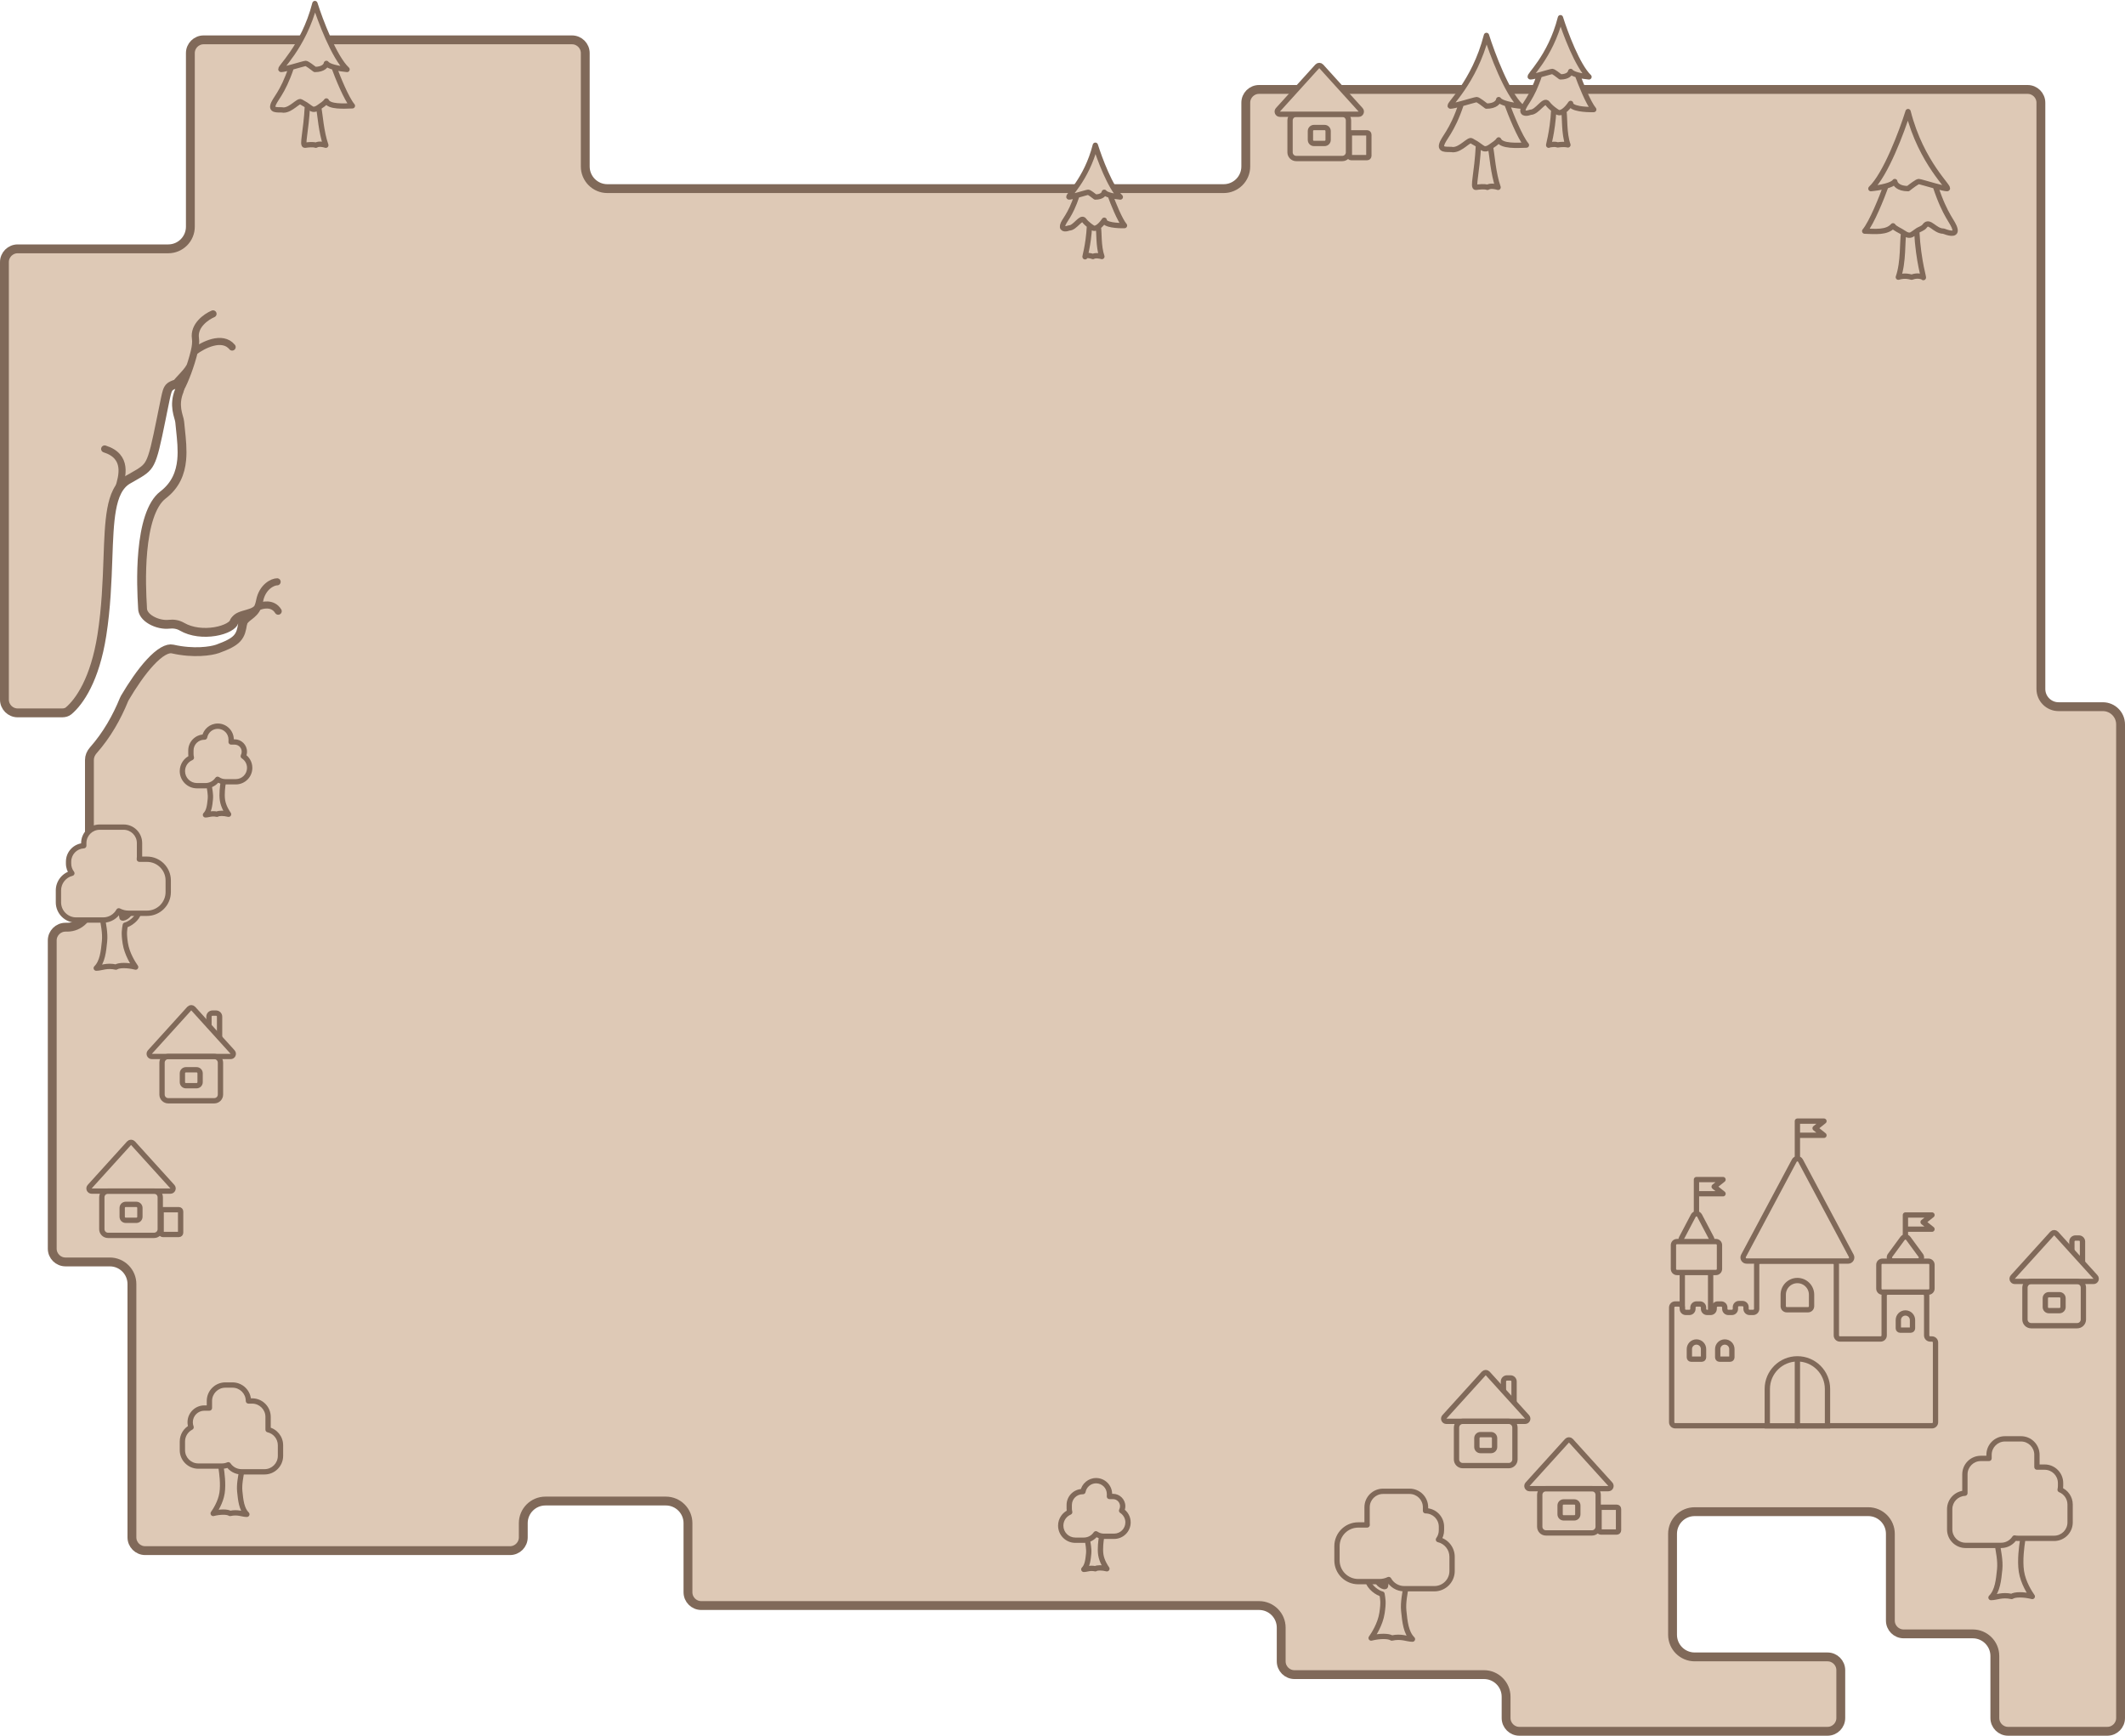 <svg width="1200" height="980" viewBox="0 0 1200 980" fill="none" xmlns="http://www.w3.org/2000/svg">
<g clip-path="url(#clip0_5_826)">
<path d="M74.396 269.617L74.43 269.598C80.458 266.19 82.806 264.793 84.68 261.183C85.677 259.263 86.562 256.644 87.561 252.653C88.557 248.674 89.629 243.491 91.05 236.502C91.399 234.788 91.71 233.246 91.99 231.86C93.196 225.891 93.823 222.789 94.35 221.125C94.695 220.041 95.143 219.043 96.076 218.304C96.465 217.996 96.864 217.798 97.082 217.69L97.097 217.682L97.167 217.647C97.377 217.543 97.526 217.469 97.71 217.358C98.637 216.8 99.818 216.902 100.636 217.61C101.455 218.318 101.724 219.473 101.304 220.47C99.515 224.72 99.469 228.377 99.889 231.276C100.102 232.742 100.436 234.028 100.75 235.15C100.791 235.296 100.834 235.448 100.879 235.604C101.13 236.483 101.419 237.495 101.49 238.273C101.615 239.651 101.766 241.071 101.919 242.519C102.507 248.079 103.14 254.058 102.598 259.68C101.895 266.968 99.217 273.982 92.019 279.486C88.699 282.025 86.139 286.425 84.255 292.117C82.387 297.764 81.278 304.395 80.657 311.042C79.417 324.331 80.159 337.297 80.419 341.804V341.805L80.42 341.826V341.827L80.428 341.968C80.467 342.647 80.5 343.221 80.5 343.5C80.5 345.94 82.222 348.335 85.361 350.154C88.46 351.95 92.36 352.805 95.457 352.448C97.957 352.16 100.474 352.507 102.76 353.841C108.11 356.962 115.225 357.596 121.347 356.595C124.386 356.099 127.041 355.219 128.991 354.157C131.031 353.044 131.897 351.959 132.111 351.265C132.498 350.007 133.794 349.264 135.074 349.567C136.355 349.869 137.182 351.113 136.966 352.411L136.951 352.504C136.474 355.365 136.019 358.096 133.832 360.451C131.749 362.695 128.326 364.36 122.854 366.35C122.841 366.354 122.828 366.359 122.815 366.363C119.18 367.618 109.472 369.156 97.449 366.439C96.08 366.129 94.305 366.468 92.045 367.788C89.803 369.097 87.358 371.219 84.821 373.956C79.756 379.421 74.681 386.947 70.497 394.051C70.316 394.359 70.155 394.689 70.01 395.044C65.991 404.902 60.411 414.904 52.656 423.666C51.28 425.221 50.5 427.141 50.5 429.083V511C50.5 517.904 44.904 523.5 38 523.5H37C32.858 523.5 29.5 526.858 29.5 531V705C29.5 709.142 32.858 712.5 37 712.5H62C68.904 712.5 74.5 718.096 74.5 725V868C74.5 872.142 77.858 875.5 82 875.5H288C292.142 875.5 295.5 872.142 295.5 868V860C295.5 853.096 301.096 847.5 308 847.5H376C382.904 847.5 388.5 853.096 388.5 860V899C388.5 903.142 391.858 906.5 396 906.5H711C717.904 906.5 723.5 912.096 723.5 919V938C723.5 942.142 726.858 945.5 731 945.5H838C844.904 945.5 850.5 951.096 850.5 958V970C850.5 974.142 853.858 977.5 858 977.5H1032C1036.14 977.5 1039.5 974.142 1039.5 970V943C1039.5 938.858 1036.14 935.5 1032 935.5H957C950.096 935.5 944.5 929.904 944.5 923V866C944.5 859.096 950.096 853.5 957 853.5H1055C1061.9 853.5 1067.5 859.096 1067.5 866V915C1067.5 919.142 1070.86 922.5 1075 922.5H1114C1120.9 922.5 1126.5 928.096 1126.5 935V970C1126.5 974.142 1129.86 977.5 1134 977.5H1190C1194.14 977.5 1197.5 974.142 1197.5 970V409C1197.5 403.477 1193.02 399 1187.5 399H1162.5C1156.98 399 1152.5 394.523 1152.5 389V58C1152.5 53.858 1149.14 50.5 1145 50.5H711C706.858 50.5 703.5 53.858 703.5 58V94C703.5 100.904 697.904 106.5 691 106.5H343C336.096 106.5 330.5 100.904 330.5 94V30C330.5 25.858 327.142 22.5 323 22.5H115C110.858 22.5 107.5 25.858 107.5 30V128C107.5 134.904 101.904 140.5 95 140.5H10C5.858 140.5 2.5 143.858 2.5 148V395C2.5 399.142 5.858 402.5 10 402.5H35.082C36.584 402.5 37.864 402.097 38.766 401.336C44.906 396.152 53.615 383.61 57.53 358.613C59.954 343.136 60.483 328.344 60.946 315.366L60.952 315.198C61.328 304.619 61.667 295.106 63.028 287.615C64.378 280.181 66.868 273.91 72.26 270.829L74.396 269.617ZM74.396 269.617C73.726 269.996 73.013 270.399 72.26 270.829L74.396 269.617Z" fill="#DEC9B6"/>
<path d="M74.396 269.617L74.43 269.598C80.458 266.19 82.806 264.793 84.68 261.183C85.677 259.263 86.562 256.644 87.561 252.653C88.557 248.674 89.629 243.491 91.05 236.502C91.399 234.788 91.71 233.246 91.99 231.86C93.196 225.891 93.823 222.789 94.35 221.125C94.695 220.041 95.143 219.043 96.076 218.304C96.465 217.996 96.864 217.798 97.082 217.69L97.097 217.682L97.167 217.647C97.377 217.543 97.526 217.469 97.71 217.358C98.637 216.8 99.818 216.902 100.636 217.61C101.455 218.318 101.724 219.473 101.304 220.47C99.515 224.72 99.469 228.377 99.889 231.276C100.102 232.742 100.436 234.028 100.75 235.15C100.791 235.296 100.834 235.448 100.879 235.604C101.13 236.483 101.419 237.495 101.49 238.273C101.615 239.651 101.766 241.071 101.919 242.519C102.507 248.079 103.14 254.058 102.598 259.68C101.895 266.968 99.217 273.982 92.019 279.486C88.699 282.025 86.139 286.425 84.255 292.117C82.387 297.764 81.278 304.395 80.657 311.042C79.417 324.331 80.159 337.297 80.419 341.804V341.805L80.42 341.826V341.827L80.428 341.968C80.467 342.647 80.5 343.221 80.5 343.5C80.5 345.94 82.222 348.335 85.361 350.154C88.46 351.95 92.36 352.805 95.457 352.448C97.957 352.16 100.474 352.507 102.76 353.841C108.11 356.962 115.225 357.596 121.347 356.595C124.386 356.099 127.041 355.219 128.991 354.157C131.031 353.044 131.897 351.959 132.111 351.265C132.498 350.007 133.794 349.264 135.074 349.567C136.355 349.869 137.182 351.113 136.966 352.411L136.951 352.504C136.474 355.365 136.019 358.096 133.832 360.451C131.749 362.695 128.326 364.36 122.854 366.35C122.841 366.354 122.828 366.359 122.815 366.363C119.18 367.618 109.472 369.156 97.449 366.439C96.08 366.129 94.305 366.468 92.045 367.788C89.803 369.097 87.358 371.219 84.821 373.956C79.756 379.421 74.681 386.947 70.497 394.051C70.316 394.359 70.155 394.689 70.01 395.044C65.991 404.902 60.411 414.904 52.656 423.666C51.28 425.221 50.5 427.141 50.5 429.083V511C50.5 517.904 44.904 523.5 38 523.5H37C32.858 523.5 29.5 526.858 29.5 531V705C29.5 709.142 32.858 712.5 37 712.5H62C68.904 712.5 74.5 718.096 74.5 725V868C74.5 872.142 77.858 875.5 82 875.5H288C292.142 875.5 295.5 872.142 295.5 868V860C295.5 853.096 301.096 847.5 308 847.5H376C382.904 847.5 388.5 853.096 388.5 860V899C388.5 903.142 391.858 906.5 396 906.5H711C717.904 906.5 723.5 912.096 723.5 919V938C723.5 942.142 726.858 945.5 731 945.5H838C844.904 945.5 850.5 951.096 850.5 958V970C850.5 974.142 853.858 977.5 858 977.5H1032C1036.14 977.5 1039.5 974.142 1039.5 970V943C1039.5 938.858 1036.14 935.5 1032 935.5H957C950.096 935.5 944.5 929.904 944.5 923V866C944.5 859.096 950.096 853.5 957 853.5H1055C1061.9 853.5 1067.5 859.096 1067.5 866V915C1067.5 919.142 1070.86 922.5 1075 922.5H1114C1120.9 922.5 1126.5 928.096 1126.5 935V970C1126.5 974.142 1129.86 977.5 1134 977.5H1190C1194.14 977.5 1197.5 974.142 1197.5 970V409C1197.5 403.477 1193.02 399 1187.5 399H1162.5C1156.98 399 1152.5 394.523 1152.5 389V58C1152.5 53.858 1149.14 50.5 1145 50.5H711C706.858 50.5 703.5 53.858 703.5 58V94C703.5 100.904 697.904 106.5 691 106.5H343C336.096 106.5 330.5 100.904 330.5 94V30C330.5 25.858 327.142 22.5 323 22.5H115C110.858 22.5 107.5 25.858 107.5 30V128C107.5 134.904 101.904 140.5 95 140.5H10C5.858 140.5 2.5 143.858 2.5 148V395C2.5 399.142 5.858 402.5 10 402.5H35.082C36.584 402.5 37.864 402.097 38.766 401.336C44.906 396.152 53.615 383.61 57.53 358.613C59.954 343.136 60.483 328.344 60.946 315.366L60.952 315.198C61.328 304.619 61.667 295.106 63.028 287.615C64.378 280.181 66.868 273.91 72.26 270.829M74.396 269.617L72.26 270.829M74.396 269.617C73.726 269.996 73.013 270.399 72.26 270.829" stroke="#806959" stroke-width="5" stroke-linejoin="round"/>
<path d="M137.5 352C138.608 348.569 143.336 347.869 145.535 342.777M145.535 342.777C148.113 341.482 154.036 340.131 157.099 345.084M145.535 342.777C145.715 342.361 145.882 341.922 146.034 341.459M156.5 328.5C154 328.5 148.111 331.31 146.607 339.218C146.454 340.021 146.261 340.767 146.034 341.459M146.034 341.459C145.015 347.151 134.428 345.615 132.5 350" stroke="#806959" stroke-width="4" stroke-linecap="round" stroke-linejoin="round"/>
<path d="M102 219.5C104.595 214.848 107.911 205.927 109.692 198.561M109.692 198.561C110.378 195.721 110.687 193.118 110.373 191.089C109.247 183.8 116.522 178.798 120.301 177.208M109.692 198.561C114.507 194.867 125.531 189.175 131.1 195.953M98.5 217.5C100.724 214.138 106.587 209.35 107.62 205.81" stroke="#806959" stroke-width="4" stroke-linecap="round" stroke-linejoin="round"/>
<path d="M66.986 275.724C69.016 269.025 72.452 257.682 59.098 253.48" stroke="#806959" stroke-width="4" stroke-linecap="round" stroke-linejoin="round"/>
<path d="M852 802.5H826C824.067 802.5 822.5 804.067 822.5 806V824C822.5 825.933 824.067 827.5 826 827.5H852C853.933 827.5 855.5 825.933 855.5 824V806C855.5 804.067 853.933 802.5 852 802.5Z" stroke="#806959" stroke-width="3" stroke-linejoin="round"/>
<path d="M842 810H836C834.895 810 834 810.895 834 812V817C834 818.105 834.895 819 836 819H842C843.105 819 844 818.105 844 817V812C844 810.895 843.105 810 842 810Z" stroke="#806959" stroke-width="3" stroke-linejoin="round"/>
<path d="M840.111 775.46L862.344 799.993C863.218 800.957 862.534 802.5 861.233 802.5H816.767C815.466 802.5 814.782 800.957 815.656 799.993L837.889 775.46C838.484 774.803 839.516 774.803 840.111 775.46Z" stroke="#806959" stroke-width="3" stroke-linejoin="round"/>
<path d="M855 791.5V780C855 778.895 854.105 778 853 778H851C849.895 778 849 778.895 849 780V785" stroke="#806959" stroke-width="3" stroke-linecap="round" stroke-linejoin="round"/>
<path d="M121 596.5H95C93.067 596.5 91.5 598.067 91.5 600V618C91.5 619.933 93.067 621.5 95 621.5H121C122.933 621.5 124.5 619.933 124.5 618V600C124.5 598.067 122.933 596.5 121 596.5Z" stroke="#806959" stroke-width="3" stroke-linejoin="round"/>
<path d="M111 604H105C103.895 604 103 604.895 103 606V611C103 612.105 103.895 613 105 613H111C112.105 613 113 612.105 113 611V606C113 604.895 112.105 604 111 604Z" stroke="#806959" stroke-width="3" stroke-linejoin="round"/>
<path d="M109.111 569.46L131.344 593.993C132.218 594.957 131.534 596.5 130.233 596.5H85.767C84.466 596.5 83.782 594.957 84.656 593.993L106.889 569.46C107.484 568.803 108.516 568.803 109.111 569.46Z" stroke="#806959" stroke-width="3" stroke-linejoin="round"/>
<path d="M124 585.5V574C124 572.895 123.105 572 122 572H120C118.895 572 118 572.895 118 574V579" stroke="#806959" stroke-width="3" stroke-linecap="round" stroke-linejoin="round"/>
<path d="M1173 723.5H1147C1145.07 723.5 1143.5 725.067 1143.5 727V745C1143.5 746.933 1145.07 748.5 1147 748.5H1173C1174.93 748.5 1176.5 746.933 1176.5 745V727C1176.5 725.067 1174.93 723.5 1173 723.5Z" stroke="#806959" stroke-width="3" stroke-linejoin="round"/>
<path d="M1163 731H1157C1155.9 731 1155 731.895 1155 733V738C1155 739.105 1155.9 740 1157 740H1163C1164.1 740 1165 739.105 1165 738V733C1165 731.895 1164.1 731 1163 731Z" stroke="#806959" stroke-width="3" stroke-linejoin="round"/>
<path d="M1161.11 696.46L1183.34 720.993C1184.22 721.957 1183.53 723.5 1182.23 723.5H1137.77C1136.47 723.5 1135.78 721.957 1136.66 720.993L1158.89 696.46C1159.48 695.803 1160.52 695.803 1161.11 696.46Z" stroke="#806959" stroke-width="3" stroke-linejoin="round"/>
<path d="M1176 712.5V701C1176 699.895 1175.1 699 1174 699H1172C1170.9 699 1170 699.895 1170 701V706" stroke="#806959" stroke-width="3" stroke-linecap="round" stroke-linejoin="round"/>
<path d="M903 852C903 851.448 903.448 851 904 851H913C913.552 851 914 851.448 914 852V864C914 864.552 913.552 865 913 865H904C903.448 865 903 864.552 903 864V852Z" fill="#DEC9B6" stroke="#806959" stroke-width="3" stroke-linejoin="round"/>
<path d="M899 840.5H873C871.067 840.5 869.5 842.067 869.5 844V862C869.5 863.933 871.067 865.5 873 865.5H899C900.933 865.5 902.5 863.933 902.5 862V844C902.5 842.067 900.933 840.5 899 840.5Z" stroke="#806959" stroke-width="3" stroke-linejoin="round"/>
<path d="M889 848H883C881.895 848 881 848.895 881 850V855C881 856.105 881.895 857 883 857H889C890.105 857 891 856.105 891 855V850C891 848.895 890.105 848 889 848Z" stroke="#806959" stroke-width="3" stroke-linejoin="round"/>
<path d="M887.111 813.46L909.344 837.993C910.218 838.957 909.534 840.5 908.233 840.5H863.767C862.466 840.5 861.782 838.957 862.656 837.993L884.889 813.46C885.484 812.803 886.516 812.803 887.111 813.46Z" stroke="#806959" stroke-width="3" stroke-linejoin="round"/>
<path d="M762 76C762 75.448 762.448 75 763 75H772C772.552 75 773 75.448 773 76V88C773 88.552 772.552 89 772 89H763C762.448 89 762 88.552 762 88V76Z" fill="#DEC9B6" stroke="#806959" stroke-width="3" stroke-linejoin="round"/>
<path d="M758 64.5H732C730.067 64.5 728.5 66.067 728.5 68V86C728.5 87.933 730.067 89.5 732 89.5H758C759.933 89.5 761.5 87.933 761.5 86V68C761.5 66.067 759.933 64.5 758 64.5Z" fill="#DEC9B6" stroke="#806959" stroke-width="3" stroke-linejoin="round"/>
<path d="M748 72H742C740.895 72 740 72.895 740 74V79C740 80.105 740.895 81 742 81H748C749.105 81 750 80.105 750 79V74C750 72.895 749.105 72 748 72Z" fill="#DEC9B6" stroke="#806959" stroke-width="3" stroke-linejoin="round"/>
<path d="M746.111 37.46L768.344 61.993C769.218 62.957 768.534 64.5 767.233 64.5H722.767C721.466 64.5 720.782 62.957 721.656 61.993L743.889 37.46C744.484 36.803 745.516 36.803 746.111 37.46Z" fill="#DEC9B6" stroke="#806959" stroke-width="3" stroke-linejoin="round"/>
<path d="M91 684C91 683.448 91.448 683 92 683H101C101.552 683 102 683.448 102 684V696C102 696.552 101.552 697 101 697H92C91.448 697 91 696.552 91 696V684Z" fill="#DEC9B6" stroke="#806959" stroke-width="3" stroke-linejoin="round"/>
<path d="M87 672.5H61C59.067 672.5 57.5 674.067 57.5 676V694C57.5 695.933 59.067 697.5 61 697.5H87C88.933 697.5 90.5 695.933 90.5 694V676C90.5 674.067 88.933 672.5 87 672.5Z" stroke="#806959" stroke-width="3" stroke-linejoin="round"/>
<path d="M77 680H71C69.895 680 69 680.895 69 682V687C69 688.105 69.895 689 71 689H77C78.105 689 79 688.105 79 687V682C79 680.895 78.105 680 77 680Z" stroke="#806959" stroke-width="3" stroke-linejoin="round"/>
<path d="M75.112 645.46L97.344 669.993C98.218 670.957 97.534 672.5 96.233 672.5H51.767C50.466 672.5 49.782 670.957 50.656 669.993L72.888 645.46C73.484 644.803 74.516 644.803 75.112 645.46Z" stroke="#806959" stroke-width="3" stroke-linejoin="round"/>
<path d="M136.39 831C136.057 833.333 134.99 838 135.39 842C135.89 847 136.39 852 139.39 855C136.89 855 134.39 853.5 129.89 854.5C128.39 853.5 124.39 853.5 120.39 854.5C121.557 852.833 124.59 848.2 125.39 843C126.19 837.8 125.223 831.167 124.89 829" stroke="#806959" stroke-width="3" stroke-linecap="round" stroke-linejoin="round"/>
<path fill-rule="evenodd" clip-rule="evenodd" d="M140.288 791C140.288 786.029 136.259 782 131.288 782H127.254C122.284 782 118.254 786.029 118.254 791V795H115.39C110.972 795 107.39 798.582 107.39 803C107.39 804.007 107.576 804.971 107.916 805.859C104.998 807.348 103 810.381 103 813.881V818.763C103 823.733 107.03 827.763 112 827.763H125.356C126.624 827.763 127.83 827.501 128.924 827.028C130.541 829.424 133.281 831 136.39 831H149.39C154.36 831 158.39 826.971 158.39 822V816C158.39 811.716 155.397 808.131 151.387 807.222C151.389 807.148 151.39 807.074 151.39 807V800C151.39 795.029 147.36 791 142.39 791H140.288Z" fill="#DEC9B6"/>
<path d="M140.288 791V792.5C139.89 792.5 139.509 792.342 139.228 792.061C138.946 791.779 138.788 791.398 138.788 791H140.288ZM118.254 795H119.754C119.754 795.828 119.083 796.5 118.254 796.5V795ZM107.916 805.859L109.317 805.323C109.591 806.039 109.281 806.847 108.598 807.195L107.916 805.859ZM128.924 827.028L128.329 825.651C128.991 825.364 129.764 825.59 130.167 826.189L128.924 827.028ZM151.387 807.222L151.056 808.685C150.359 808.527 149.87 807.9 149.888 807.186L151.387 807.222ZM131.288 780.5C137.087 780.5 141.788 785.201 141.788 791H138.788C138.788 786.858 135.43 783.5 131.288 783.5V780.5ZM127.254 780.5H131.288V783.5H127.254V780.5ZM116.754 791C116.754 785.201 121.455 780.5 127.254 780.5V783.5C123.112 783.5 119.754 786.858 119.754 791H116.754ZM116.754 795V791H119.754V795H116.754ZM115.39 793.5H118.254V796.5H115.39V793.5ZM105.89 803C105.89 797.753 110.143 793.5 115.39 793.5V796.5C111.8 796.5 108.89 799.41 108.89 803H105.89ZM106.515 806.395C106.111 805.339 105.89 804.194 105.89 803H108.89C108.89 803.821 109.041 804.604 109.317 805.323L106.515 806.395ZM101.5 813.881C101.5 809.796 103.834 806.258 107.234 804.523L108.598 807.195C106.162 808.438 104.5 810.967 104.5 813.881H101.5ZM101.5 818.763V813.881H104.5V818.763H101.5ZM112 829.263C106.201 829.263 101.5 824.562 101.5 818.763H104.5C104.5 822.905 107.858 826.263 112 826.263V829.263ZM125.356 829.263H112V826.263H125.356V829.263ZM129.519 828.405C128.241 828.957 126.832 829.263 125.356 829.263V826.263C126.415 826.263 127.419 826.044 128.329 825.651L129.519 828.405ZM130.167 826.189C131.518 828.189 133.801 829.5 136.39 829.5V832.5C132.762 832.5 129.565 830.659 127.681 827.867L130.167 826.189ZM136.39 829.5H149.39V832.5H136.39V829.5ZM149.39 829.5C153.532 829.5 156.89 826.142 156.89 822H159.89C159.89 827.799 155.189 832.5 149.39 832.5V829.5ZM156.89 822V816H159.89V822H156.89ZM156.89 816C156.89 812.432 154.397 809.442 151.056 808.685L151.719 805.759C156.396 806.819 159.89 811 159.89 816H156.89ZM152.89 807C152.89 807.086 152.889 807.173 152.887 807.259L149.888 807.186C149.889 807.124 149.89 807.062 149.89 807H152.89ZM152.89 800V807H149.89V800H152.89ZM142.39 789.5C148.189 789.5 152.89 794.201 152.89 800H149.89C149.89 795.858 146.532 792.5 142.39 792.5V789.5ZM140.288 789.5H142.39V792.5H140.288V789.5Z" fill="#806959"/>
<path d="M1128.01 872.536C1128.42 875.401 1129.73 881.13 1129.24 886.04C1128.62 892.179 1128.01 898.317 1124.33 902C1127.39 902 1130.46 900.158 1135.99 901.386C1137.83 900.158 1142.74 900.158 1147.65 901.386C1146.22 899.34 1142.5 893.652 1141.51 887.268C1140.53 880.884 1141.72 872.741 1142.13 870.081" stroke="#806959" stroke-width="3" stroke-linecap="round" stroke-linejoin="round"/>
<path fill-rule="evenodd" clip-rule="evenodd" d="M1123.22 821.381C1123.22 816.41 1127.25 812.381 1132.22 812.381H1141.27C1146.24 812.381 1150.27 816.41 1150.27 821.381V828.34H1154.61C1159.58 828.34 1163.61 832.37 1163.61 837.34V838.983C1163.61 839.718 1163.52 840.433 1163.36 841.118C1166.66 842.448 1169 845.687 1169 849.471V859.562C1169 864.532 1164.97 868.562 1160 868.562H1139.51C1138.87 868.562 1138.25 868.496 1137.65 868.37C1136.05 870.875 1133.25 872.536 1130.06 872.536H1110C1105.03 872.536 1101 868.507 1101 863.536V852.072C1101 847.238 1104.81 843.294 1109.59 843.081V832.43C1109.59 827.459 1113.62 823.43 1118.59 823.43H1123.22V821.381Z" fill="#DEC9B6"/>
<path d="M1150.27 828.34H1148.77C1148.77 829.169 1149.44 829.84 1150.27 829.84V828.34ZM1163.36 841.118L1161.9 840.763C1161.72 841.487 1162.1 842.231 1162.8 842.509L1163.36 841.118ZM1137.65 868.37L1137.96 866.902C1137.35 866.774 1136.72 867.038 1136.39 867.564L1137.65 868.37ZM1109.59 843.081L1109.66 844.58C1110.46 844.544 1111.09 843.884 1111.09 843.081H1109.59ZM1123.22 823.43V824.93C1124.05 824.93 1124.72 824.258 1124.72 823.43H1123.22ZM1132.22 810.881C1126.42 810.881 1121.72 815.582 1121.72 821.381H1124.72C1124.72 817.238 1128.08 813.881 1132.22 813.881V810.881ZM1141.27 810.881H1132.22V813.881H1141.27V810.881ZM1151.77 821.381C1151.77 815.582 1147.07 810.881 1141.27 810.881V813.881C1145.42 813.881 1148.77 817.238 1148.77 821.381H1151.77ZM1151.77 828.34V821.381H1148.77V828.34H1151.77ZM1154.61 826.84H1150.27V829.84H1154.61V826.84ZM1165.11 837.34C1165.11 831.541 1160.41 826.84 1154.61 826.84V829.84C1158.75 829.84 1162.11 833.198 1162.11 837.34H1165.11ZM1165.11 838.983V837.34H1162.11V838.983H1165.11ZM1164.81 841.472C1165.01 840.673 1165.11 839.839 1165.11 838.983H1162.11C1162.11 839.598 1162.04 840.194 1161.9 840.763L1164.81 841.472ZM1170.5 849.471C1170.5 845.054 1167.77 841.277 1163.92 839.726L1162.8 842.509C1165.56 843.619 1167.5 846.32 1167.5 849.471H1170.5ZM1170.5 859.562V849.471H1167.5V859.562H1170.5ZM1160 870.062C1165.8 870.062 1170.5 865.361 1170.5 859.562H1167.5C1167.5 863.704 1164.14 867.062 1160 867.062V870.062ZM1139.51 870.062H1160V867.062H1139.51V870.062ZM1137.34 869.838C1138.04 869.985 1138.77 870.062 1139.51 870.062V867.062C1138.97 867.062 1138.46 867.007 1137.96 866.902L1137.34 869.838ZM1136.39 867.564C1135.05 869.655 1132.72 871.036 1130.06 871.036V874.036C1133.78 874.036 1137.05 872.095 1138.91 869.177L1136.39 867.564ZM1130.06 871.036H1110V874.036H1130.06V871.036ZM1110 871.036C1105.86 871.036 1102.5 867.678 1102.5 863.536H1099.5C1099.5 869.335 1104.2 874.036 1110 874.036V871.036ZM1102.5 863.536V852.072H1099.5V863.536H1102.5ZM1102.5 852.072C1102.5 848.044 1105.68 844.757 1109.66 844.58L1109.53 841.583C1103.95 841.831 1099.5 846.432 1099.5 852.072H1102.5ZM1108.09 832.43V843.081H1111.09V832.43H1108.09ZM1118.59 821.93C1112.79 821.93 1108.09 826.631 1108.09 832.43H1111.09C1111.09 828.287 1114.45 824.93 1118.59 824.93V821.93ZM1123.22 821.93H1118.59V824.93H1123.22V821.93ZM1121.72 821.381V823.43H1124.72V821.381H1121.72Z" fill="#806959"/>
<path d="M793.933 896.004C793.524 898.869 792.214 904.598 792.705 909.509C793.319 915.647 793.933 921.785 797.616 925.468C794.547 925.468 791.478 923.627 785.953 924.854C784.112 923.627 779.201 923.627 774.29 924.854C775.723 922.808 779.447 917.12 780.429 910.736C781.411 904.353 780.838 902.66 780.429 900C778.1 899.5 773.242 896.349 772.442 892.349C771.642 888.349 772.108 890.349 772.442 891.849M777.942 891.849C777 894 782.442 897.046 782.442 895.349C782.442 894.349 783.108 892.849 782.442 892.349" stroke="#806959" stroke-width="3" stroke-linecap="round" stroke-linejoin="round"/>
<path fill-rule="evenodd" clip-rule="evenodd" d="M796 842C800.971 842 805 846.029 805 851V853C809.971 853 814 857.029 814 862V864C814 865.966 813.369 867.785 812.3 869.266C816.714 870.305 820 874.269 820 879V887C820 892.523 815.523 897 810 897H793C789.218 897 785.927 894.901 784.228 891.805C782.647 892.57 780.874 893 779 893H767C760.373 893 755 887.627 755 881V873C755 866.373 760.373 861 767 861H772.055C772.019 860.672 772 860.338 772 860V851C772 846.029 776.029 842 781 842H796Z" fill="#DEC9B6"/>
<path d="M805 853V854.5C804.172 854.5 803.5 853.828 803.5 853H805ZM812.3 869.266L811.956 870.726C811.468 870.611 811.069 870.26 810.894 869.79C810.719 869.32 810.79 868.794 811.084 868.387L812.3 869.266ZM784.228 891.805L783.573 890.455C784.292 890.106 785.158 890.382 785.543 891.083L784.228 891.805ZM772.055 861L773.546 860.835C773.593 861.259 773.457 861.683 773.172 862.001C772.888 862.318 772.481 862.5 772.055 862.5V861ZM803.5 851C803.5 846.858 800.142 843.5 796 843.5V840.5C801.799 840.5 806.5 845.201 806.5 851H803.5ZM803.5 853V851H806.5V853H803.5ZM812.5 862C812.5 857.858 809.142 854.5 805 854.5V851.5C810.799 851.5 815.5 856.201 815.5 862H812.5ZM812.5 864V862H815.5V864H812.5ZM811.084 868.387C811.975 867.154 812.5 865.64 812.5 864H815.5C815.5 866.292 814.764 868.417 813.515 870.144L811.084 868.387ZM818.5 879C818.5 874.98 815.708 871.609 811.956 870.726L812.643 867.806C817.72 869 821.5 873.557 821.5 879H818.5ZM818.5 887V879H821.5V887H818.5ZM810 895.5C814.694 895.5 818.5 891.694 818.5 887H821.5C821.5 893.351 816.351 898.5 810 898.5V895.5ZM793 895.5H810V898.5H793V895.5ZM785.543 891.083C786.989 893.719 789.788 895.5 793 895.5V898.5C788.649 898.5 784.865 896.083 782.913 892.526L785.543 891.083ZM779 891.5C780.642 891.5 782.193 891.124 783.573 890.455L784.882 893.154C783.102 894.017 781.105 894.5 779 894.5V891.5ZM767 891.5H779V894.5H767V891.5ZM756.5 881C756.5 886.799 761.201 891.5 767 891.5V894.5C759.544 894.5 753.5 888.456 753.5 881H756.5ZM756.5 873V881H753.5V873H756.5ZM767 862.5C761.201 862.5 756.5 867.201 756.5 873H753.5C753.5 865.544 759.544 859.5 767 859.5V862.5ZM772.055 862.5H767V859.5H772.055V862.5ZM773.5 860C773.5 860.283 773.516 860.561 773.546 860.835L770.564 861.165C770.522 860.782 770.5 860.393 770.5 860H773.5ZM773.5 851V860H770.5V851H773.5ZM781 843.5C776.858 843.5 773.5 846.858 773.5 851H770.5C770.5 845.201 775.201 840.5 781 840.5V843.5ZM796 843.5H781V840.5H796V843.5Z" fill="#806959"/>
<path d="M57.864 518.512C58.254 521.244 59.504 526.709 59.035 531.393C58.45 537.248 57.864 543.103 54.351 546.616C57.279 546.616 60.206 544.859 65.476 546.03C67.232 544.859 71.916 544.859 76.6 546.03C75.234 544.079 71.682 538.653 70.745 532.564C69.808 526.475 70.355 524.86 70.745 522.323C72.967 521.846 77.6 518.841 78.364 515.025C79.127 511.21 78.681 513.118 78.364 514.548M73.117 514.548C74.016 516.6 68.825 519.506 68.825 517.887C68.825 516.933 68.189 515.502 68.825 515.025" stroke="#806959" stroke-width="3" stroke-linecap="round" stroke-linejoin="round"/>
<path fill-rule="evenodd" clip-rule="evenodd" d="M56.308 467C51.337 467 47.308 471.029 47.308 476V477.502C42.53 477.719 38.723 481.661 38.723 486.492V487.569C38.723 489.631 39.416 491.531 40.582 493.048C36.228 494.129 33 498.065 33 502.754V509.461C33 514.984 37.477 519.461 43 519.461H58.292C62.075 519.461 65.366 517.362 67.066 514.264C68.736 515.147 70.641 515.646 72.662 515.646H83C89.627 515.646 95 510.274 95 503.646V497.123C95 490.496 89.627 485.123 83 485.123H78.681C78.749 484.677 78.785 484.219 78.785 483.754V476C78.785 471.029 74.755 467 69.785 467H56.308Z" fill="#DEC9B6"/>
<path d="M47.308 477.502L47.376 479C48.177 478.964 48.808 478.304 48.808 477.502H47.308ZM40.582 493.048L40.944 494.504C41.435 494.382 41.831 494.02 41.998 493.543C42.165 493.065 42.08 492.535 41.772 492.134L40.582 493.048ZM67.066 514.264L67.766 512.938C67.042 512.555 66.144 512.825 65.751 513.543L67.066 514.264ZM78.681 485.123L77.198 484.897C77.132 485.329 77.258 485.769 77.543 486.1C77.828 486.432 78.244 486.623 78.681 486.623V485.123ZM48.808 476C48.808 471.858 52.166 468.5 56.308 468.5V465.5C50.509 465.5 45.808 470.201 45.808 476H48.808ZM48.808 477.502V476H45.808V477.502H48.808ZM40.223 486.492C40.223 482.467 43.396 479.181 47.376 479L47.24 476.003C41.664 476.256 37.223 480.855 37.223 486.492H40.223ZM40.223 487.569V486.492H37.223V487.569H40.223ZM41.772 492.134C40.8 490.869 40.223 489.289 40.223 487.569H37.223C37.223 489.973 38.033 492.192 39.393 493.962L41.772 492.134ZM34.5 502.754C34.5 498.77 37.242 495.423 40.944 494.504L40.221 491.592C35.213 492.836 31.5 497.359 31.5 502.754H34.5ZM34.5 509.461V502.754H31.5V509.461H34.5ZM43 517.961C38.306 517.961 34.5 514.156 34.5 509.461H31.5C31.5 515.813 36.649 520.961 43 520.961V517.961ZM58.292 517.961H43V520.961H58.292V517.961ZM65.751 513.543C64.304 516.179 61.505 517.961 58.292 517.961V520.961C62.644 520.961 66.429 518.544 68.381 514.986L65.751 513.543ZM72.662 514.146C70.891 514.146 69.226 513.709 67.766 512.938L66.365 515.591C68.247 516.584 70.391 517.146 72.662 517.146V514.146ZM83 514.146H72.662V517.146H83V514.146ZM93.5 503.646C93.5 509.445 88.799 514.146 83 514.146V517.146C90.456 517.146 96.5 511.102 96.5 503.646H93.5ZM93.5 497.123V503.646H96.5V497.123H93.5ZM83 486.623C88.799 486.623 93.5 491.324 93.5 497.123H96.5C96.5 489.667 90.456 483.623 83 483.623V486.623ZM78.681 486.623H83V483.623H78.681V486.623ZM77.285 483.754C77.285 484.143 77.255 484.525 77.198 484.897L80.164 485.349C80.244 484.828 80.285 484.295 80.285 483.754H77.285ZM77.285 476V483.754H80.285V476H77.285ZM69.785 468.5C73.927 468.5 77.285 471.858 77.285 476H80.285C80.285 470.201 75.584 465.5 69.785 465.5V468.5ZM56.308 468.5H69.785V465.5H56.308V468.5Z" fill="#806959"/>
<path d="M118.093 443.616C118.322 445.217 119.054 448.419 118.779 451.163C118.436 454.593 118.093 458.023 116.035 460.081C117.75 460.081 119.465 459.052 122.552 459.738C123.581 459.052 126.326 459.052 129.07 459.738C128.269 458.595 126.188 455.416 125.64 451.849C125.091 448.281 125.754 443.731 125.983 442.244" stroke="#806959" stroke-width="3" stroke-linecap="round" stroke-linejoin="round"/>
<path fill-rule="evenodd" clip-rule="evenodd" d="M108.071 427.78C107.896 427.143 107.802 426.472 107.802 425.779V423.721C107.802 419.553 111.181 416.174 115.349 416.174C115.414 416.174 115.48 416.175 115.545 416.177C116.194 412.662 119.274 410 122.977 410C127.151 410 130.535 413.384 130.535 417.558V418.14C130.535 418.403 130.522 418.663 130.495 418.919H132.5C135.531 418.919 137.988 421.376 137.988 424.407C137.988 425.317 137.767 426.175 137.375 426.93C139.555 428.325 141 430.767 141 433.547C141 437.881 137.486 441.395 133.151 441.395H127.337C125.672 441.395 124.128 440.877 122.858 439.992C121.378 442.179 118.874 443.616 116.035 443.616H111.233C106.686 443.616 103 439.93 103 435.384C103 431.957 105.093 429.02 108.071 427.78Z" fill="#DEC9B6"/>
<path d="M108.071 427.78L108.647 429.165C109.344 428.875 109.717 428.112 109.517 427.383L108.071 427.78ZM115.545 416.177L115.506 417.676C116.244 417.695 116.886 417.175 117.02 416.449L115.545 416.177ZM130.495 418.919L129.003 418.766C128.96 419.188 129.098 419.609 129.382 419.924C129.666 420.239 130.071 420.419 130.495 420.419V418.919ZM137.375 426.93L136.044 426.24C135.687 426.928 135.913 427.776 136.567 428.194L137.375 426.93ZM122.858 439.992L123.715 438.761C123.385 438.532 122.978 438.444 122.583 438.518C122.189 438.591 121.84 438.819 121.615 439.152L122.858 439.992ZM109.517 427.383C109.377 426.874 109.302 426.337 109.302 425.779H106.302C106.302 426.607 106.414 427.412 106.624 428.177L109.517 427.383ZM109.302 425.779V423.721H106.302V425.779H109.302ZM109.302 423.721C109.302 420.382 112.009 417.674 115.349 417.674V414.674C110.353 414.674 106.302 418.725 106.302 423.721H109.302ZM115.349 417.674C115.402 417.674 115.454 417.675 115.506 417.676L115.583 414.677C115.505 414.675 115.427 414.674 115.349 414.674V417.674ZM117.02 416.449C117.54 413.633 120.011 411.5 122.977 411.5V408.5C118.538 408.5 114.848 411.691 114.07 415.905L117.02 416.449ZM122.977 411.5C126.323 411.5 129.035 414.212 129.035 417.558H132.035C132.035 412.555 127.979 408.5 122.977 408.5V411.5ZM129.035 417.558V418.14H132.035V417.558H129.035ZM129.035 418.14C129.035 418.351 129.024 418.56 129.003 418.766L131.987 419.071C132.019 418.765 132.035 418.454 132.035 418.14H129.035ZM130.495 420.419H132.5V417.419H130.495V420.419ZM132.5 420.419C134.703 420.419 136.488 422.204 136.488 424.407H139.488C139.488 420.547 136.36 417.419 132.5 417.419V420.419ZM136.488 424.407C136.488 425.071 136.327 425.692 136.044 426.24L138.707 427.621C139.207 426.657 139.488 425.563 139.488 424.407H136.488ZM136.567 428.194C138.334 429.324 139.5 431.3 139.5 433.547H142.5C142.5 430.234 140.776 427.325 138.184 425.667L136.567 428.194ZM139.5 433.547C139.5 437.053 136.658 439.895 133.151 439.895V442.895C138.314 442.895 142.5 438.71 142.5 433.547H139.5ZM133.151 439.895H127.337V442.895H133.151V439.895ZM127.337 439.895C125.988 439.895 124.742 439.476 123.715 438.761L122.001 441.223C123.514 442.277 125.356 442.895 127.337 442.895V439.895ZM121.615 439.152C120.403 440.944 118.355 442.116 116.035 442.116V445.116C119.393 445.116 122.353 443.414 124.1 440.833L121.615 439.152ZM116.035 442.116H111.233V445.116H116.035V442.116ZM111.233 442.116C107.514 442.116 104.5 439.102 104.5 435.384H101.5C101.5 440.759 105.857 445.116 111.233 445.116V442.116ZM104.5 435.384C104.5 432.584 106.209 430.18 108.647 429.165L107.494 426.396C103.977 427.86 101.5 431.331 101.5 435.384H104.5Z" fill="#806959"/>
<path d="M614.093 869.616C614.322 871.217 615.054 874.419 614.779 877.163C614.436 880.593 614.093 884.023 612.035 886.081C613.75 886.081 615.465 885.052 618.552 885.738C619.581 885.052 622.326 885.052 625.07 885.738C624.269 884.595 622.188 881.416 621.64 877.849C621.091 874.281 621.754 869.731 621.983 868.244" stroke="#806959" stroke-width="3" stroke-linecap="round" stroke-linejoin="round"/>
<path fill-rule="evenodd" clip-rule="evenodd" d="M604.071 853.78C603.896 853.143 603.802 852.472 603.802 851.779V849.721C603.802 845.553 607.181 842.174 611.349 842.174C611.414 842.174 611.48 842.175 611.545 842.177C612.194 838.662 615.274 836 618.977 836C623.151 836 626.535 839.384 626.535 843.558V844.14C626.535 844.403 626.522 844.663 626.495 844.919H628.5C631.531 844.919 633.988 847.376 633.988 850.407C633.988 851.317 633.767 852.175 633.375 852.93C635.555 854.325 637 856.767 637 859.547C637 863.881 633.486 867.395 629.151 867.395H623.337C621.672 867.395 620.128 866.877 618.858 865.992C617.378 868.179 614.874 869.616 612.035 869.616H607.233C602.686 869.616 599 865.93 599 861.384C599 857.957 601.093 855.02 604.071 853.78Z" fill="#DEC9B6"/>
<path d="M604.071 853.78L604.647 855.165C605.344 854.875 605.717 854.112 605.517 853.383L604.071 853.78ZM611.545 842.177L611.506 843.676C612.244 843.695 612.886 843.175 613.02 842.449L611.545 842.177ZM626.495 844.919L625.003 844.766C624.96 845.188 625.098 845.609 625.382 845.924C625.666 846.239 626.071 846.419 626.495 846.419V844.919ZM633.375 852.93L632.044 852.24C631.687 852.928 631.913 853.776 632.567 854.194L633.375 852.93ZM618.858 865.992L619.715 864.761C619.385 864.532 618.978 864.444 618.583 864.518C618.189 864.591 617.84 864.819 617.615 865.152L618.858 865.992ZM605.517 853.383C605.377 852.874 605.302 852.337 605.302 851.779H602.302C602.302 852.607 602.414 853.412 602.624 854.177L605.517 853.383ZM605.302 851.779V849.721H602.302V851.779H605.302ZM605.302 849.721C605.302 846.382 608.009 843.674 611.349 843.674V840.674C606.353 840.674 602.302 844.725 602.302 849.721H605.302ZM611.349 843.674C611.402 843.674 611.454 843.675 611.506 843.676L611.583 840.677C611.505 840.675 611.427 840.674 611.349 840.674V843.674ZM613.02 842.449C613.54 839.633 616.011 837.5 618.977 837.5V834.5C614.538 834.5 610.848 837.691 610.07 841.905L613.02 842.449ZM618.977 837.5C622.323 837.5 625.035 840.212 625.035 843.558H628.035C628.035 838.555 623.979 834.5 618.977 834.5V837.5ZM625.035 843.558V844.14H628.035V843.558H625.035ZM625.035 844.14C625.035 844.351 625.024 844.56 625.003 844.766L627.987 845.071C628.019 844.765 628.035 844.454 628.035 844.14H625.035ZM626.495 846.419H628.5V843.419H626.495V846.419ZM628.5 846.419C630.703 846.419 632.488 848.204 632.488 850.407H635.488C635.488 846.547 632.36 843.419 628.5 843.419V846.419ZM632.488 850.407C632.488 851.071 632.327 851.692 632.044 852.24L634.707 853.621C635.207 852.657 635.488 851.563 635.488 850.407H632.488ZM632.567 854.194C634.334 855.324 635.5 857.3 635.5 859.547H638.5C638.5 856.234 636.776 853.325 634.184 851.667L632.567 854.194ZM635.5 859.547C635.5 863.053 632.658 865.895 629.151 865.895V868.895C634.314 868.895 638.5 864.71 638.5 859.547H635.5ZM629.151 865.895H623.337V868.895H629.151V865.895ZM623.337 865.895C621.988 865.895 620.742 865.476 619.715 864.761L618.001 867.223C619.514 868.277 621.356 868.895 623.337 868.895V865.895ZM617.615 865.152C616.403 866.944 614.355 868.116 612.035 868.116V871.116C615.393 871.116 618.353 869.414 620.1 866.833L617.615 865.152ZM612.035 868.116H607.233V871.116H612.035V868.116ZM607.233 868.116C603.514 868.116 600.5 865.102 600.5 861.384H597.5C597.5 866.759 601.857 871.116 607.233 871.116V868.116ZM600.5 861.384C600.5 858.584 602.209 856.18 604.647 855.165L603.494 852.396C599.977 853.86 597.5 857.331 597.5 861.384H600.5Z" fill="#806959"/>
<path d="M1065 105.039C1062.09 105.839 1058.64 106.314 1056.5 106.5C1064.9 98.5 1074 74.167 1077.5 63C1085 92.5 1102 106.5 1099.5 106.5C1098.48 106.5 1095.78 105.83 1092.88 105.039M1065 105.039C1067.32 104.403 1069.29 103.563 1070 102.5C1070.17 103.833 1071.9 106.5 1077.5 106.5C1079.17 105.167 1082.7 102.5 1083.5 102.5C1084.09 102.5 1088.7 103.896 1092.88 105.039M1065 105.039C1062.67 111.526 1057 125.7 1053 130.5C1058.67 130.667 1065.5 131.509 1069 127.491C1070.05 129.111 1072.96 130.037 1075 131.509M1092.88 105.039C1098.76 122.858 1103 125.009 1104 129.509C1104.8 133.109 1099.67 131.333 1097.5 130.5C1092.5 130.5 1089.5 123.991 1087 127.491C1085.83 129.133 1084.02 129.249 1082.4 130.5M1075 131.509C1076.53 132.612 1078.13 133.185 1079.5 132.5C1080.19 132.086 1081.25 131.382 1082.4 130.5M1075 131.509C1074.17 136.006 1075 148 1072 156.5C1073.67 156 1076 155.5 1079.5 156.5C1081.33 155.833 1083.5 155.5 1086 156.5C1087 158.5 1083.29 148 1082.4 130.5" stroke="#806959" stroke-width="3" stroke-linecap="round" stroke-linejoin="round"/>
<path d="M897.313 43.41C890.864 37.266 883.878 18.577 881.191 10C875.432 32.658 862.381 43.41 864.3 43.41C865.086 43.41 867.157 42.896 869.382 42.288C864.867 55.974 860.846 58.388 860.078 61.844C859.464 64.609 862.637 64.02 864.3 63.38C868.139 63.38 871.978 55.7 873.897 58.388C874.797 59.649 876.182 60.883 877.431 61.844C876.742 75.285 873.897 83.35 874.665 81.813C877 81.5 878.248 81.301 879.655 81.813C881.5 81.5 884.133 81.429 885.413 81.813C883.11 75.285 883.75 66.073 883.11 62.619C884.677 61.488 886.144 59.632 886.949 58.388C886.949 61.46 895.65 61.972 900 61.844C896.929 58.157 892.579 47.271 890.787 42.288C893.024 42.903 895.673 43.268 897.313 43.41Z" fill="#DEC9B6"/>
<path d="M890.787 42.288C893.024 42.903 895.673 43.268 897.313 43.41C890.864 37.266 883.878 18.577 881.191 10C875.432 32.658 862.381 43.41 864.3 43.41C865.086 43.41 867.157 42.896 869.382 42.288M890.787 42.288C889.01 41.8 887.492 41.154 886.949 40.338C886.821 41.362 885.49 43.41 881.191 43.41C879.911 42.386 877.198 40.338 876.584 40.338C876.131 40.338 872.595 41.411 869.382 42.288M890.787 42.288C892.579 47.271 896.929 58.157 900 61.844C895.65 61.972 886.949 61.46 886.949 58.388C886.144 59.632 884.677 61.488 883.11 62.619M869.382 42.288C864.867 55.974 860.846 58.388 860.078 61.844C859.464 64.609 862.637 64.02 864.3 63.38C868.139 63.38 871.978 55.7 873.897 58.388C874.797 59.649 876.182 60.883 877.431 61.844M883.11 62.619C881.937 63.466 880.707 63.906 879.655 63.38C879.126 63.062 878.312 62.521 877.431 61.844M883.11 62.619C883.75 66.073 883.11 75.285 885.413 81.813C884.133 81.429 881.5 81.5 879.655 81.813C878.248 81.301 877 81.5 874.665 81.813C873.897 83.35 876.742 75.285 877.431 61.844" stroke="#806959" stroke-width="3" stroke-linecap="round" stroke-linejoin="round"/>
<path d="M858.754 59.907C851.015 52.568 842.631 30.244 839.407 20C832.497 47.063 816.835 59.907 819.138 59.907C820.081 59.907 822.566 59.293 825.237 58.566C819.819 74.914 814.993 77.796 814.071 81.925C813.334 85.227 818.494 84.037 820.478 84.5C825.084 84.5 829.478 78.5 830.978 79.5C832.478 80.5 833.396 80.778 834.895 81.925C834.069 97.979 831.446 106.073 833.478 105.777C835.38 105.5 838.282 105.166 839.971 105.777C841.813 104.676 844.443 105.318 845.978 105.777C843.214 97.979 842.478 86.976 841.71 82.851C843.591 81.5 845.35 80.487 846.316 79C847.978 82.704 856.757 82.078 861.978 81.925C858.293 77.521 853.072 64.518 850.923 58.566C853.607 59.3 856.786 59.737 858.754 59.907Z" fill="#DEC9B6"/>
<path d="M850.923 58.566C853.607 59.3 856.786 59.737 858.754 59.907C851.015 52.568 842.631 30.244 839.407 20C832.497 47.063 816.835 59.907 819.138 59.907C820.081 59.907 822.566 59.293 825.237 58.566M850.923 58.566C848.79 57.983 846.969 57.212 846.316 56.237C846.163 57.461 844.566 59.907 839.407 59.907C837.871 58.684 834.616 56.237 833.879 56.237C833.335 56.237 829.092 57.518 825.237 58.566M850.923 58.566C853.072 64.518 858.293 77.521 861.978 81.925C856.757 82.078 847.978 82.704 846.316 79C845.35 80.487 843.591 81.5 841.71 82.851M825.237 58.566C819.819 74.914 814.993 77.796 814.071 81.925C813.334 85.227 818.494 84.037 820.478 84.5C825.084 84.5 829.478 78.5 830.978 79.5C832.478 80.5 833.396 80.778 834.895 81.925M841.71 82.851C840.302 83.862 838.826 84.388 837.564 83.76C836.929 83.38 835.953 82.734 834.895 81.925M841.71 82.851C842.478 86.976 843.214 97.979 845.978 105.777C844.443 105.318 841.813 104.676 839.971 105.777C838.282 105.166 835.38 105.5 833.478 105.777C831.446 106.073 834.069 97.979 834.895 81.925" stroke="#806959" stroke-width="3" stroke-linecap="round" stroke-linejoin="round"/>
<path d="M195.976 39.216C188.717 32.372 180.854 11.553 177.83 2C171.349 27.238 156.659 39.216 158.82 39.216C159.704 39.216 162.034 38.643 164.539 37.966C159.458 53.211 154.931 55.899 154.067 59.749C153.376 62.829 158.215 61.718 160.076 62.15C164.396 62.15 168.517 56.555 169.924 57.488C171.331 58.42 172.192 58.679 173.598 59.749C172.823 74.721 170.364 82.269 172.269 81.993C174.053 81.734 176.775 81.422 178.359 81.993C180.087 80.966 182.553 81.565 183.993 81.993C181.401 74.721 180.71 64.46 179.99 60.612C181.754 59.352 183.404 58.408 184.31 57.021C185.869 60.475 194.103 59.891 199 59.749C195.544 55.642 190.647 43.516 188.631 37.966C191.148 38.65 194.13 39.057 195.976 39.216Z" fill="#DEC9B6"/>
<path d="M188.631 37.966C191.148 38.65 194.13 39.057 195.976 39.216C188.717 32.372 180.854 11.553 177.83 2C171.349 27.238 156.659 39.216 158.82 39.216C159.704 39.216 162.034 38.643 164.539 37.966M188.631 37.966C186.63 37.422 184.923 36.703 184.31 35.794C184.166 36.934 182.669 39.216 177.83 39.216C176.39 38.075 173.336 35.794 172.645 35.794C172.135 35.794 168.156 36.988 164.539 37.966M188.631 37.966C190.647 43.516 195.544 55.642 199 59.749C194.103 59.891 185.869 60.475 184.31 57.021C183.404 58.408 181.754 59.352 179.99 60.612M164.539 37.966C159.458 53.211 154.931 55.899 154.067 59.749C153.376 62.829 158.215 61.718 160.076 62.15C164.396 62.15 168.517 56.555 169.924 57.488C171.331 58.42 172.192 58.679 173.598 59.749M179.99 60.612C178.669 61.555 177.285 62.046 176.101 61.46C175.506 61.106 174.59 60.503 173.598 59.749M179.99 60.612C180.71 64.46 181.401 74.721 183.993 81.993C182.553 81.565 180.087 80.966 178.359 81.993C176.775 81.422 174.053 81.734 172.269 81.993C170.364 82.269 172.823 74.721 173.598 59.749" stroke="#806959" stroke-width="3" stroke-linecap="round" stroke-linejoin="round"/>
<path d="M632.649 111.234C627.006 105.858 620.893 89.505 618.542 82C613.503 101.826 602.083 111.234 603.763 111.234C604.45 111.234 606.262 110.784 608.209 110.252C604.259 122.228 600.74 124.339 600.068 127.363C599.531 129.783 602.307 129.268 603.763 128.708C607.122 128.708 610.48 121.987 612.16 124.339C612.948 125.443 614.159 126.523 615.252 127.363C614.65 139.124 612.16 146.181 612.832 144.837C613.369 143.761 615.967 144.389 617.198 144.837C618.542 144.03 621.117 144.501 622.236 144.837C620.221 139.124 620.781 131.064 620.221 128.042C621.593 127.052 622.876 125.428 623.58 124.339C623.58 127.027 631.193 127.475 635 127.363C632.313 124.138 628.506 114.612 626.939 110.252C628.896 110.79 631.214 111.109 632.649 111.234Z" fill="#DEC9B6"/>
<path d="M626.939 110.252C628.896 110.79 631.214 111.109 632.649 111.234C627.006 105.858 620.893 89.505 618.542 82C613.503 101.826 602.083 111.234 603.763 111.234C604.45 111.234 606.262 110.784 608.209 110.252M626.939 110.252C625.383 109.825 624.056 109.26 623.58 108.546C623.468 109.442 622.304 111.234 618.542 111.234C617.422 110.338 615.048 108.546 614.511 108.546C614.114 108.546 611.021 109.484 608.209 110.252M626.939 110.252C628.506 114.612 632.313 124.138 635 127.363C631.193 127.475 623.58 127.027 623.58 124.339C622.876 125.428 621.593 127.052 620.221 128.042M608.209 110.252C604.259 122.228 600.74 124.339 600.068 127.363C599.531 129.783 602.307 129.268 603.763 128.708C607.122 128.708 610.48 121.987 612.16 124.339C612.948 125.443 614.159 126.523 615.252 127.363M620.221 128.042C619.195 128.782 618.118 129.168 617.198 128.708C616.735 128.43 616.023 127.956 615.252 127.363M620.221 128.042C620.781 131.064 620.221 139.124 622.236 144.837C621.117 144.501 618.542 144.03 617.198 144.837C615.967 144.389 613.369 143.761 612.832 144.837C612.16 146.181 614.65 139.124 615.252 127.363" stroke="#806959" stroke-width="3" stroke-linecap="round" stroke-linejoin="round"/>
<path d="M964 718H952C950.895 718 950 718.895 950 720V748C950 749.105 950.895 750 952 750H964C965.105 750 966 749.105 966 748V720C966 718.895 965.105 718 964 718Z" fill="#DEC9B6" stroke="#806959" stroke-width="3"/>
<path fill-rule="evenodd" clip-rule="evenodd" d="M1074.39 699.2C1075.19 698.11 1076.81 698.11 1077.61 699.2L1084.67 708.818C1085.63 710.139 1084.69 712 1083.05 712H1068.95C1067.31 712 1066.37 710.139 1067.33 708.818L1074.39 699.2ZM992 714C992 712.896 992.895 712 994 712H1035C1036.1 712 1037 712.896 1037 714V754C1037 755.105 1037.9 756 1039 756H1062C1063.1 756 1064 755.105 1064 754V731.545C1064 730.441 1064.9 729.545 1066 729.545H1086C1087.1 729.545 1088 730.441 1088 731.545V754C1088 755.105 1088.9 756 1090 756H1091C1092.1 756 1093 756.896 1093 758V803C1093 804.105 1092.1 805 1091 805H946C944.895 805 944 804.105 944 803V760V756V744.001V741V738.243C944 737.138 944.895 736.243 946 736.243H948C949.105 736.243 950 737.138 950 738.243V739C950 740.105 950.895 741 952 741H954C955.105 741 956 740.105 956 739V738.243C956 737.138 956.895 736.243 958 736.243H960C961.105 736.243 962 737.138 962 738.243V739C962 740.105 962.895 741 964 741H966C967.105 741 968 740.105 968 739V738.243C968 737.138 968.895 736.243 970 736.243H972C973.105 736.243 974 737.138 974 738.243V739C974 740.105 974.895 741 976 741H978C979.105 741 980 740.105 980 739V738C980 736.896 980.895 736 982 736H984C985.105 736 986 736.896 986 738V739C986 740.105 986.895 741 988 741H990C991.105 741 992 740.105 992 739V714Z" fill="#DEC9B6"/>
<path d="M956.23 686.363C956.98 684.938 959.02 684.938 959.77 686.363L966.457 699.069C967.158 700.4 966.192 702 964.687 702H951.313C949.808 702 948.842 700.4 949.543 699.069L956.23 686.363Z" fill="#DEC9B6" stroke="#806959" stroke-width="3"/>
<path d="M1085.88 707.931L1078.82 698.313L1076.4 700.087L1083.46 709.705L1085.88 707.931ZM1068.95 713.5H1083.05V710.5H1068.95V713.5ZM1073.18 698.313L1066.12 707.931L1068.54 709.705L1075.6 700.087L1073.18 698.313ZM1035 710.5H994V713.5H1035V710.5ZM1038.5 754V714H1035.5V754H1038.5ZM1062 754.5H1039V757.5H1062V754.5ZM1062.5 731.545V754H1065.5V731.545H1062.5ZM1086 728.045H1066V731.045H1086V728.045ZM1089.5 754V731.545H1086.5V754H1089.5ZM1091 754.5H1090V757.5H1091V754.5ZM1094.5 803V758H1091.5V803H1094.5ZM946 806.5H1091V803.5H946V806.5ZM942.5 760V803H945.5V760H942.5ZM942.5 756V760H945.5V756H942.5ZM942.5 744.001V756H945.5V744.001H942.5ZM942.5 741V744.001H945.5V741H942.5ZM942.5 738.243V741H945.5V738.243H942.5ZM948 734.743H946V737.743H948V734.743ZM951.5 739V738.243H948.5V739H951.5ZM954 739.5H952V742.5H954V739.5ZM954.5 738.243V739H957.5V738.243H954.5ZM960 734.743H958V737.743H960V734.743ZM963.5 739V738.243H960.5V739H963.5ZM966 739.5H964V742.5H966V739.5ZM966.5 738.243V739H969.5V738.243H966.5ZM972 734.743H970V737.743H972V734.743ZM975.5 739V738.243H972.5V739H975.5ZM978 739.5H976V742.5H978V739.5ZM981.5 739V738H978.5V739H981.5ZM982 737.5H984V734.5H982V737.5ZM984.5 738V739H987.5V738H984.5ZM990 739.5H988V742.5H990V739.5ZM990.5 714V739H993.5V714H990.5ZM990 742.5C991.933 742.5 993.5 740.933 993.5 739H990.5C990.5 739.277 990.276 739.5 990 739.5V742.5ZM984.5 739C984.5 740.933 986.067 742.5 988 742.5V739.5C987.724 739.5 987.5 739.277 987.5 739H984.5ZM984 737.5C984.276 737.5 984.5 737.724 984.5 738H987.5C987.5 736.067 985.933 734.5 984 734.5V737.5ZM981.5 738C981.5 737.724 981.724 737.5 982 737.5V734.5C980.067 734.5 978.5 736.067 978.5 738H981.5ZM978 742.5C979.933 742.5 981.5 740.933 981.5 739H978.5C978.5 739.277 978.276 739.5 978 739.5V742.5ZM972.5 739C972.5 740.933 974.067 742.5 976 742.5V739.5C975.724 739.5 975.5 739.277 975.5 739H972.5ZM960 737.743C960.276 737.743 960.5 737.967 960.5 738.243H963.5C963.5 736.31 961.933 734.743 960 734.743V737.743ZM957.5 738.243C957.5 737.967 957.724 737.743 958 737.743V734.743C956.067 734.743 954.5 736.31 954.5 738.243H957.5ZM954 742.5C955.933 742.5 957.5 740.933 957.5 739H954.5C954.5 739.277 954.276 739.5 954 739.5V742.5ZM948.5 739C948.5 740.933 950.067 742.5 952 742.5V739.5C951.724 739.5 951.5 739.277 951.5 739H948.5ZM948 737.743C948.276 737.743 948.5 737.967 948.5 738.243H951.5C951.5 736.31 949.933 734.743 948 734.743V737.743ZM945.5 738.243C945.5 737.967 945.724 737.743 946 737.743V734.743C944.067 734.743 942.5 736.31 942.5 738.243H945.5ZM946 803.5C945.724 803.5 945.5 803.276 945.5 803H942.5C942.5 804.933 944.067 806.5 946 806.5V803.5ZM1091.5 803C1091.5 803.276 1091.28 803.5 1091 803.5V806.5C1092.93 806.5 1094.5 804.933 1094.5 803H1091.5ZM1091 757.5C1091.28 757.5 1091.5 757.724 1091.5 758H1094.5C1094.5 756.067 1092.93 754.5 1091 754.5V757.5ZM1086.5 754C1086.5 755.933 1088.07 757.5 1090 757.5V754.5C1089.72 754.5 1089.5 754.276 1089.5 754H1086.5ZM1086 731.045C1086.28 731.045 1086.5 731.269 1086.5 731.545H1089.5C1089.5 729.612 1087.93 728.045 1086 728.045V731.045ZM1065.5 731.545C1065.5 731.269 1065.72 731.045 1066 731.045V728.045C1064.07 728.045 1062.5 729.612 1062.5 731.545H1065.5ZM1062 757.5C1063.93 757.5 1065.5 755.933 1065.5 754H1062.5C1062.5 754.276 1062.28 754.5 1062 754.5V757.5ZM1035.5 754C1035.5 755.933 1037.07 757.5 1039 757.5V754.5C1038.72 754.5 1038.5 754.276 1038.5 754H1035.5ZM994 710.5C992.067 710.5 990.5 712.067 990.5 714H993.5C993.5 713.724 993.724 713.5 994 713.5V710.5ZM972 737.743C972.276 737.743 972.5 737.967 972.5 738.243H975.5C975.5 736.31 973.933 734.743 972 734.743V737.743ZM1035 713.5C1035.28 713.5 1035.5 713.724 1035.5 714H1038.5C1038.5 712.067 1036.93 710.5 1035 710.5V713.5ZM969.5 738.243C969.5 737.967 969.724 737.743 970 737.743V734.743C968.067 734.743 966.5 736.31 966.5 738.243H969.5ZM1068.95 710.5C1068.54 710.5 1068.3 710.035 1068.54 709.705L1066.12 707.931C1064.43 710.242 1066.08 713.5 1068.95 713.5V710.5ZM966 742.5C967.933 742.5 969.5 740.933 969.5 739H966.5C966.5 739.277 966.276 739.5 966 739.5V742.5ZM1078.82 698.313C1077.42 696.406 1074.58 696.406 1073.18 698.313L1075.6 700.087C1075.8 699.814 1076.2 699.814 1076.4 700.087L1078.82 698.313ZM960.5 739C960.5 740.933 962.067 742.5 964 742.5V739.5C963.724 739.5 963.5 739.277 963.5 739H960.5ZM1083.46 709.705C1083.7 710.035 1083.46 710.5 1083.05 710.5V713.5C1085.92 713.5 1087.57 710.242 1085.88 707.931L1083.46 709.705Z" fill="#806959"/>
<path d="M945 703C945 701.895 945.895 701 947 701H969C970.105 701 971 701.895 971 703V716.456C971 717.561 970.105 718.456 969 718.456H947C945.895 718.456 945 717.561 945 716.456V703Z" fill="#DEC9B6" stroke="#806959" stroke-width="3"/>
<path d="M1076 698V686H1091L1086 690L1091 694H1076" stroke="#806959" stroke-width="3" stroke-linecap="round" stroke-linejoin="round"/>
<path d="M958 685V666H973L968 670L973 674H958" stroke="#806959" stroke-width="3" stroke-linecap="round" stroke-linejoin="round"/>
<path d="M1015 653.5V633H1030L1025 637L1030 641H1015" stroke="#806959" stroke-width="3" stroke-linecap="round" stroke-linejoin="round"/>
<path d="M1072 745.303C1072 743.094 1073.79 741.303 1076 741.303C1078.21 741.303 1080 743.094 1080 745.303V750.001C1080 750.553 1079.55 751.001 1079 751.001H1073C1072.45 751.001 1072 750.553 1072 750.001V745.303Z" fill="#DEC9B6" stroke="#806959" stroke-width="3"/>
<path d="M954 761.699C954 759.489 955.791 757.699 958 757.699C960.209 757.699 962 759.489 962 761.699V766.396C962 766.949 961.552 767.396 961 767.396H955C954.448 767.396 954 766.949 954 766.396V761.699Z" fill="#DEC9B6" stroke="#806959" stroke-width="3"/>
<path d="M970 761.699C970 759.489 971.791 757.699 974 757.699C976.209 757.699 978 759.489 978 761.699V766.396C978 766.949 977.552 767.396 977 767.396H971C970.448 767.396 970 766.949 970 766.396V761.699Z" fill="#DEC9B6" stroke="#806959" stroke-width="3"/>
<path d="M1023 737.487C1023 738.591 1022.1 739.487 1021 739.487H1009C1007.9 739.487 1007 738.591 1007 737.487V731.001C1007 726.582 1010.58 723.001 1015 723.001C1019.42 723.001 1023 726.582 1023 731.001V737.487Z" fill="#DEC9B6" stroke="#806959" stroke-width="3"/>
<path d="M998 784.215C998 774.826 1005.61 767.215 1015 767.215C1024.39 767.215 1032 774.826 1032 784.215V805.036H998V784.215Z" fill="#DEC9B6" stroke="#806959" stroke-width="3"/>
<path d="M1015 767.7V805.036" stroke="#806959" stroke-width="3" stroke-linecap="round" stroke-linejoin="round"/>
<path d="M1013.24 655.309C1013.99 653.897 1016.01 653.897 1016.76 655.309L1045.43 709.059C1046.14 710.391 1045.18 712 1043.67 712H986.333C984.823 712 983.858 710.391 984.569 709.059L1013.24 655.309Z" fill="#DEC9B6" stroke="#806959" stroke-width="3"/>
<path d="M1089 712.089H1063C1061.9 712.089 1061 712.984 1061 714.089V727.545C1061 728.65 1061.9 729.545 1063 729.545H1089C1090.1 729.545 1091 728.65 1091 727.545V714.089C1091 712.984 1090.1 712.089 1089 712.089Z" fill="#DEC9B6" stroke="#806959" stroke-width="3"/>
</g>
<defs>
<clipPath id="clip0_5_826">
<rect width="1200" height="980" fill="white"/>
</clipPath>
</defs>
</svg>
